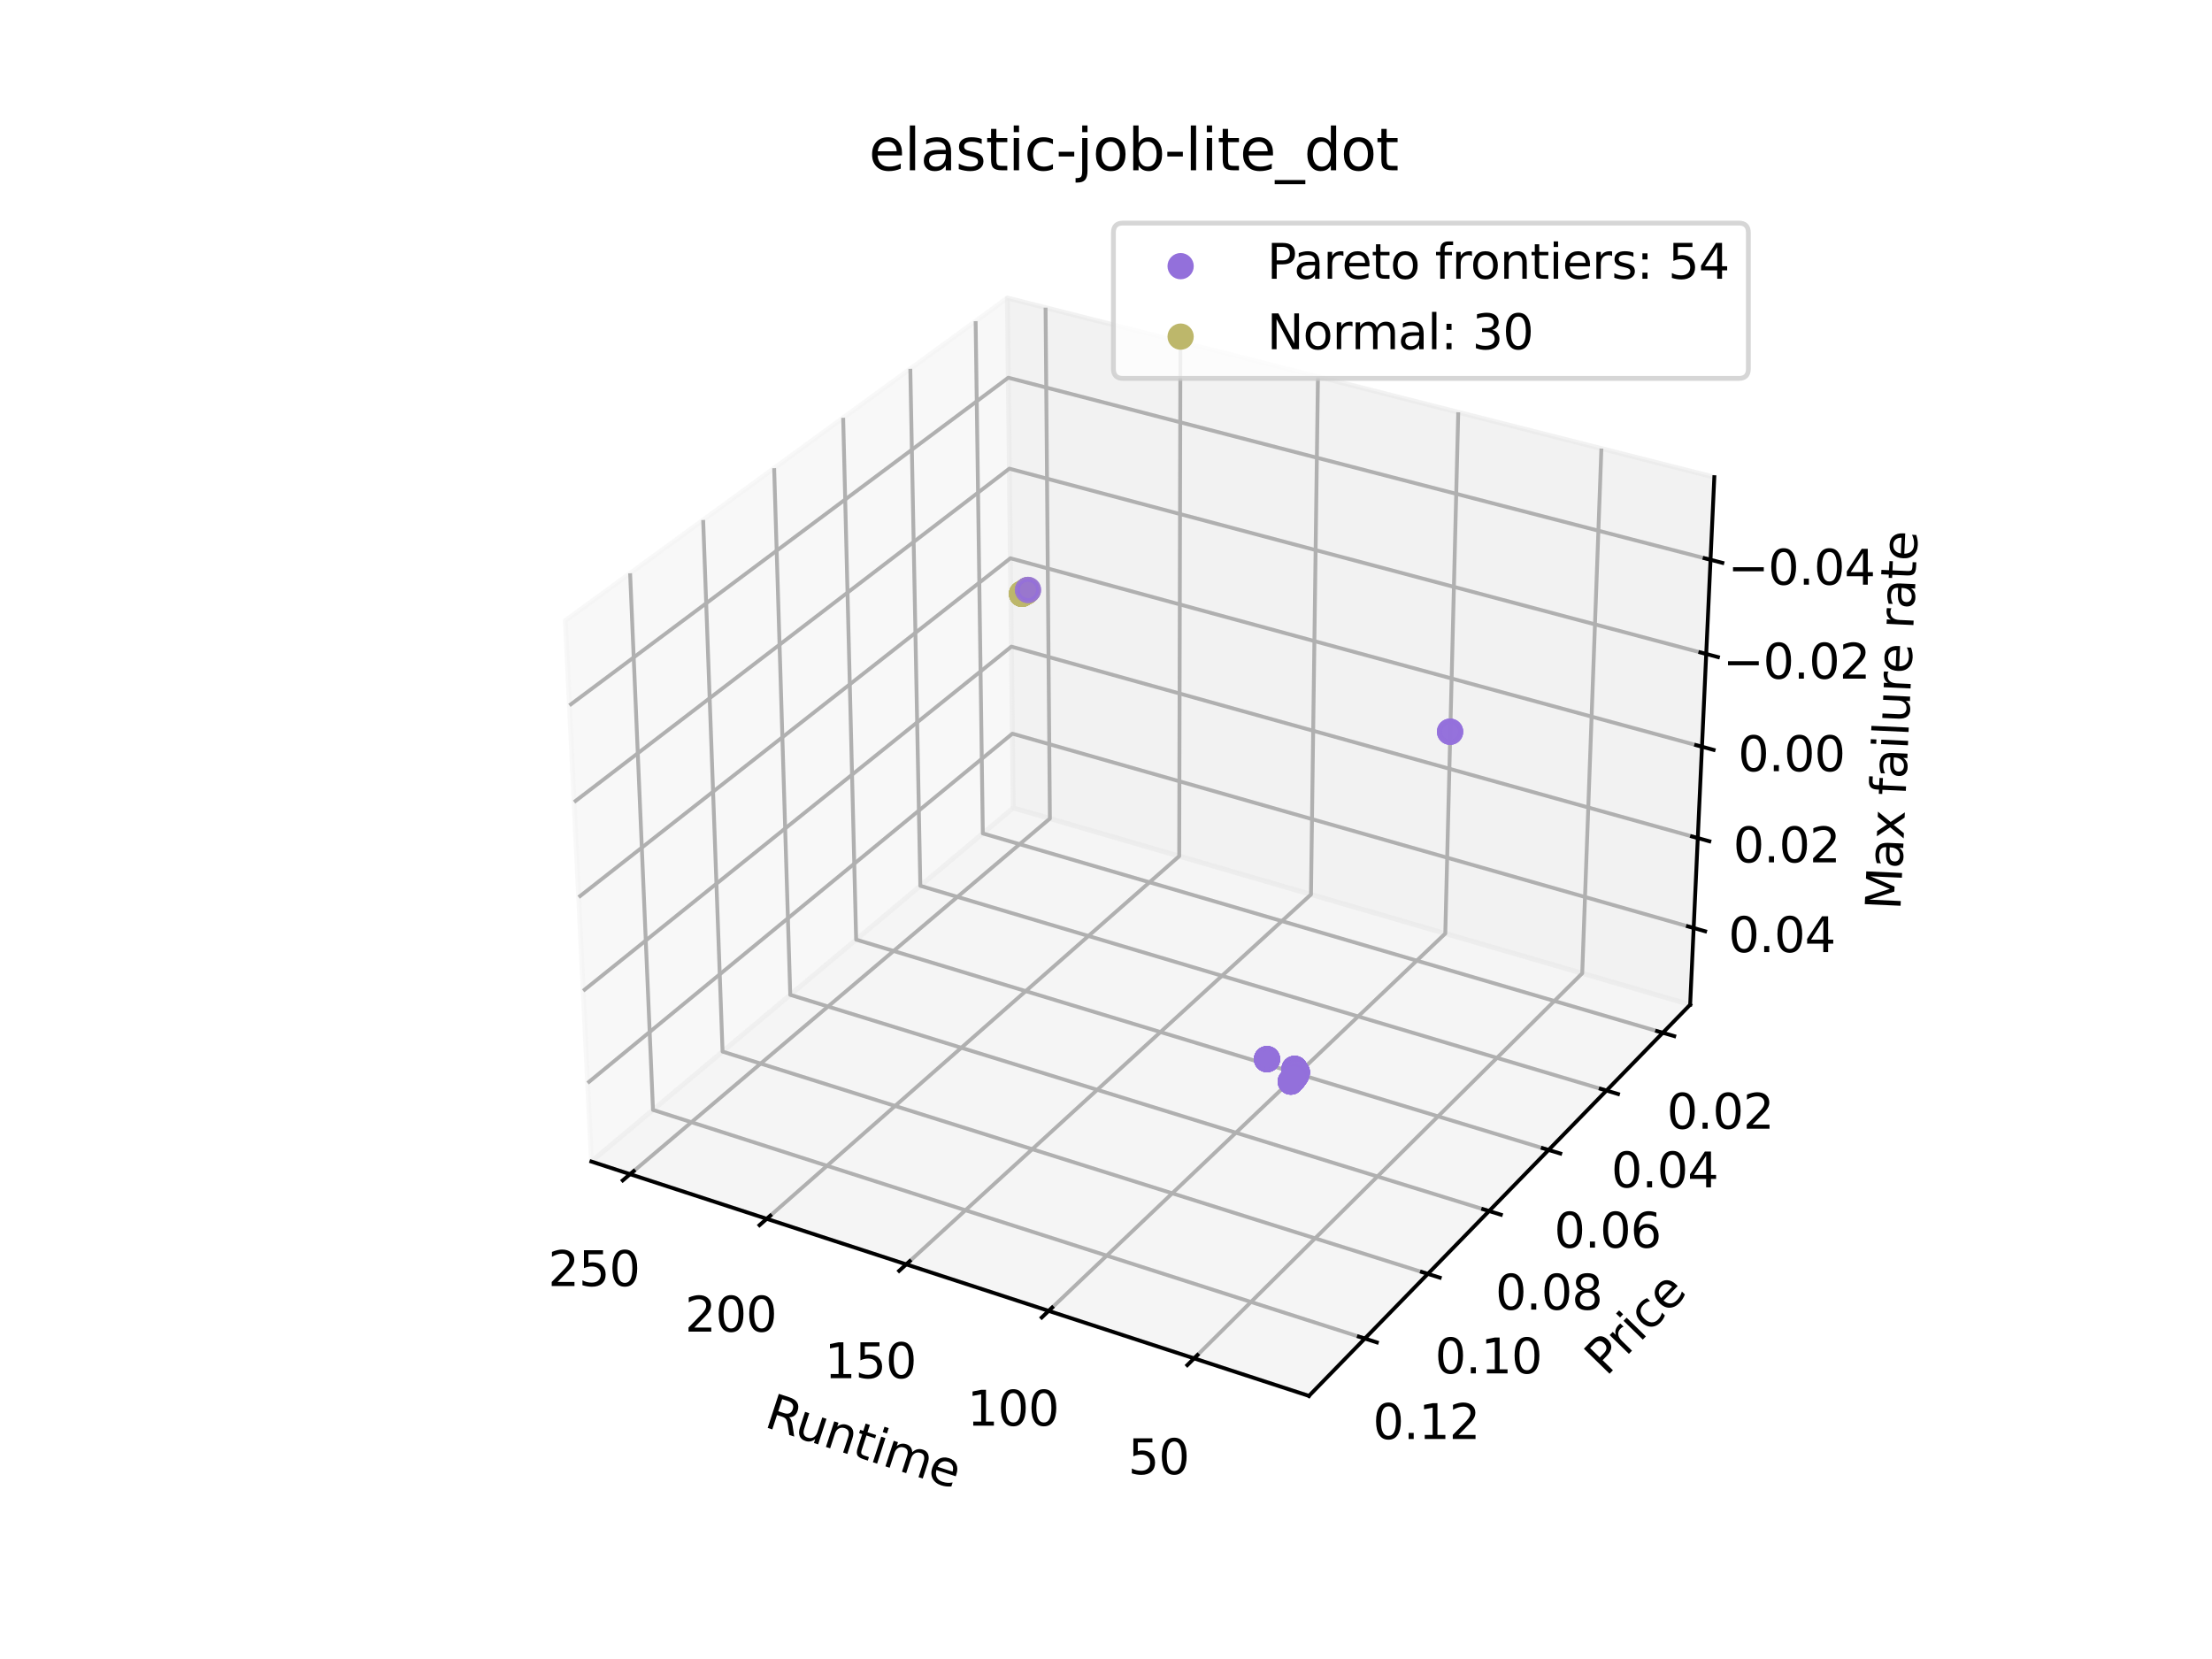 <?xml version="1.0" encoding="utf-8" standalone="no"?>
<!DOCTYPE svg PUBLIC "-//W3C//DTD SVG 1.1//EN"
  "http://www.w3.org/Graphics/SVG/1.1/DTD/svg11.dtd">
<svg xmlns:xlink="http://www.w3.org/1999/xlink" width="460.8pt" height="345.6pt" viewBox="0 0 460.8 345.6" xmlns="http://www.w3.org/2000/svg" version="1.1">
 <defs>
  <style type="text/css">*{stroke-linejoin: round; stroke-linecap: butt}</style>
 </defs>
 <g id="figure_1">
  <g id="patch_1">
   <path d="M 0 345.6 
L 460.8 345.6 
L 460.8 0 
L 0 0 
z
" style="fill: #ffffff"/>
  </g>
  <g id="patch_2">
   <path d="M 103.104 307.584 
L 369.216 307.584 
L 369.216 41.472 
L 103.104 41.472 
z
" style="fill: #ffffff"/>
  </g>
  <g id="pane3d_1">
   <g id="patch_3">
    <path d="M 209.855 62.074 
L 117.77 129.273 
L 123.197 241.969 
L 211.076 168.307 
" style="fill: #f2f2f2; opacity: 0.5; stroke: #f2f2f2; stroke-linejoin: miter"/>
   </g>
  </g>
  <g id="pane3d_2">
   <g id="patch_4">
    <path d="M 357.123 99.402 
L 209.855 62.074 
L 211.076 168.307 
L 352.09 209.295 
" style="fill: #e6e6e6; opacity: 0.5; stroke: #e6e6e6; stroke-linejoin: miter"/>
   </g>
  </g>
  <g id="pane3d_3">
   <g id="patch_5">
    <path d="M 352.09 209.295 
L 211.076 168.307 
L 123.197 241.969 
L 272.679 290.79 
" style="fill: #ececec; opacity: 0.5; stroke: #ececec; stroke-linejoin: miter"/>
   </g>
  </g>
  <g id="grid3d_1">
   <g id="Line3DCollection_1">
    <path d="M 248.755 282.976 
L 329.605 202.759 
L 333.598 93.439 
" style="fill: none; stroke: #b0b0b0; stroke-width: 0.8"/>
    <path d="M 218.455 273.08 
L 301.081 194.468 
L 303.78 85.881 
" style="fill: none; stroke: #b0b0b0; stroke-width: 0.8"/>
    <path d="M 188.785 263.39 
L 273.102 186.336 
L 274.554 78.473 
" style="fill: none; stroke: #b0b0b0; stroke-width: 0.8"/>
    <path d="M 159.725 253.899 
L 245.65 178.357 
L 245.904 71.211 
" style="fill: none; stroke: #b0b0b0; stroke-width: 0.8"/>
    <path d="M 131.257 244.601 
L 218.711 170.527 
L 217.812 64.091 
" style="fill: none; stroke: #b0b0b0; stroke-width: 0.8"/>
   </g>
  </g>
  <g id="grid3d_2">
   <g id="Line3DCollection_2">
    <path d="M 203.24 66.901 
L 204.742 173.617 
L 346.39 215.145 
" style="fill: none; stroke: #b0b0b0; stroke-width: 0.8"/>
    <path d="M 189.632 76.832 
L 191.72 184.532 
L 334.659 227.183 
" style="fill: none; stroke: #b0b0b0; stroke-width: 0.8"/>
    <path d="M 175.646 87.038 
L 178.352 195.737 
L 322.602 239.557 
" style="fill: none; stroke: #b0b0b0; stroke-width: 0.8"/>
    <path d="M 161.268 97.53 
L 164.625 207.244 
L 310.203 252.282 
" style="fill: none; stroke: #b0b0b0; stroke-width: 0.8"/>
    <path d="M 146.479 108.322 
L 150.524 219.064 
L 297.448 265.371 
" style="fill: none; stroke: #b0b0b0; stroke-width: 0.8"/>
    <path d="M 131.263 119.426 
L 136.032 231.211 
L 284.321 278.842 
" style="fill: none; stroke: #b0b0b0; stroke-width: 0.8"/>
   </g>
  </g>
  <g id="grid3d_3">
   <g id="Line3DCollection_3">
    <path d="M 356.335 116.613 
L 210.046 78.682 
L 118.621 146.948 
" style="fill: none; stroke: #b0b0b0; stroke-width: 0.8"/>
    <path d="M 355.436 136.232 
L 210.263 97.628 
L 119.591 167.085 
" style="fill: none; stroke: #b0b0b0; stroke-width: 0.8"/>
    <path d="M 354.551 155.552 
L 210.478 116.298 
L 120.545 186.903 
" style="fill: none; stroke: #b0b0b0; stroke-width: 0.8"/>
    <path d="M 353.68 174.579 
L 210.69 134.699 
L 121.485 206.409 
" style="fill: none; stroke: #b0b0b0; stroke-width: 0.8"/>
    <path d="M 352.822 193.319 
L 210.898 152.835 
L 122.409 225.609 
" style="fill: none; stroke: #b0b0b0; stroke-width: 0.8"/>
   </g>
  </g>
  <g id="axis3d_1">
   <g id="line2d_1">
    <path d="M 123.197 241.969 
L 272.679 290.79 
" style="fill: none; stroke: #000000; stroke-width: 0.8; stroke-linecap: square"/>
   </g>
   <g id="xtick_1">
    <g id="line2d_2">
     <path d="M 249.461 282.275 
L 247.338 284.381 
" style="fill: none; stroke: #000000; stroke-width: 0.8; stroke-linecap: square"/>
    </g>
    <g id="text_1">
     <!-- 50 -->
     <g transform="translate(234.996 307.096) scale(0.1 -0.1)">
      <defs>
       <path id="DejaVuSans-35" d="M 691 4666 
L 3169 4666 
L 3169 4134 
L 1269 4134 
L 1269 2991 
Q 1406 3038 1543 3061 
Q 1681 3084 1819 3084 
Q 2600 3084 3056 2656 
Q 3513 2228 3513 1497 
Q 3513 744 3044 326 
Q 2575 -91 1722 -91 
Q 1428 -91 1123 -41 
Q 819 9 494 109 
L 494 744 
Q 775 591 1075 516 
Q 1375 441 1709 441 
Q 2250 441 2565 725 
Q 2881 1009 2881 1497 
Q 2881 1984 2565 2268 
Q 2250 2553 1709 2553 
Q 1456 2553 1204 2497 
Q 953 2441 691 2322 
L 691 4666 
z
" transform="scale(0.016)"/>
       <path id="DejaVuSans-30" d="M 2034 4250 
Q 1547 4250 1301 3770 
Q 1056 3291 1056 2328 
Q 1056 1369 1301 889 
Q 1547 409 2034 409 
Q 2525 409 2770 889 
Q 3016 1369 3016 2328 
Q 3016 3291 2770 3770 
Q 2525 4250 2034 4250 
z
M 2034 4750 
Q 2819 4750 3233 4129 
Q 3647 3509 3647 2328 
Q 3647 1150 3233 529 
Q 2819 -91 2034 -91 
Q 1250 -91 836 529 
Q 422 1150 422 2328 
Q 422 3509 836 4129 
Q 1250 4750 2034 4750 
z
" transform="scale(0.016)"/>
      </defs>
      <use xlink:href="#DejaVuSans-35"/>
      <use xlink:href="#DejaVuSans-30" x="63.623"/>
     </g>
    </g>
   </g>
   <g id="xtick_2">
    <g id="line2d_3">
     <path d="M 219.176 272.394 
L 217.009 274.456 
" style="fill: none; stroke: #000000; stroke-width: 0.8; stroke-linecap: square"/>
    </g>
    <g id="text_2">
     <!-- 100 -->
     <g transform="translate(201.477 296.988) scale(0.1 -0.1)">
      <defs>
       <path id="DejaVuSans-31" d="M 794 531 
L 1825 531 
L 1825 4091 
L 703 3866 
L 703 4441 
L 1819 4666 
L 2450 4666 
L 2450 531 
L 3481 531 
L 3481 0 
L 794 0 
L 794 531 
z
" transform="scale(0.016)"/>
      </defs>
      <use xlink:href="#DejaVuSans-31"/>
      <use xlink:href="#DejaVuSans-30" x="63.623"/>
      <use xlink:href="#DejaVuSans-30" x="127.246"/>
     </g>
    </g>
   </g>
   <g id="xtick_3">
    <g id="line2d_4">
     <path d="M 189.52 262.718 
L 187.311 264.737 
" style="fill: none; stroke: #000000; stroke-width: 0.8; stroke-linecap: square"/>
    </g>
    <g id="text_3">
     <!-- 150 -->
     <g transform="translate(171.772 287.091) scale(0.1 -0.1)">
      <use xlink:href="#DejaVuSans-31"/>
      <use xlink:href="#DejaVuSans-35" x="63.623"/>
      <use xlink:href="#DejaVuSans-30" x="127.246"/>
     </g>
    </g>
   </g>
   <g id="xtick_4">
    <g id="line2d_5">
     <path d="M 160.474 253.241 
L 158.224 255.219 
" style="fill: none; stroke: #000000; stroke-width: 0.8; stroke-linecap: square"/>
    </g>
    <g id="text_4">
     <!-- 200 -->
     <g transform="translate(142.68 277.399) scale(0.1 -0.1)">
      <defs>
       <path id="DejaVuSans-32" d="M 1228 531 
L 3431 531 
L 3431 0 
L 469 0 
L 469 531 
Q 828 903 1448 1529 
Q 2069 2156 2228 2338 
Q 2531 2678 2651 2914 
Q 2772 3150 2772 3378 
Q 2772 3750 2511 3984 
Q 2250 4219 1831 4219 
Q 1534 4219 1204 4116 
Q 875 4013 500 3803 
L 500 4441 
Q 881 4594 1212 4672 
Q 1544 4750 1819 4750 
Q 2544 4750 2975 4387 
Q 3406 4025 3406 3419 
Q 3406 3131 3298 2873 
Q 3191 2616 2906 2266 
Q 2828 2175 2409 1742 
Q 1991 1309 1228 531 
z
" transform="scale(0.016)"/>
      </defs>
      <use xlink:href="#DejaVuSans-32"/>
      <use xlink:href="#DejaVuSans-30" x="63.623"/>
      <use xlink:href="#DejaVuSans-30" x="127.246"/>
     </g>
    </g>
   </g>
   <g id="xtick_5">
    <g id="line2d_6">
     <path d="M 132.018 243.956 
L 129.73 245.894 
" style="fill: none; stroke: #000000; stroke-width: 0.8; stroke-linecap: square"/>
    </g>
    <g id="text_5">
     <!-- 250 -->
     <g transform="translate(114.183 267.904) scale(0.1 -0.1)">
      <use xlink:href="#DejaVuSans-32"/>
      <use xlink:href="#DejaVuSans-35" x="63.623"/>
      <use xlink:href="#DejaVuSans-30" x="127.246"/>
     </g>
    </g>
   </g>
   <g id="text_6">
    <!-- Runtime -->
    <g transform="translate(158.969 297.148) rotate(-341.913) scale(0.1 -0.1)">
     <defs>
      <path id="DejaVuSans-52" d="M 2841 2188 
Q 3044 2119 3236 1894 
Q 3428 1669 3622 1275 
L 4263 0 
L 3584 0 
L 2988 1197 
Q 2756 1666 2539 1819 
Q 2322 1972 1947 1972 
L 1259 1972 
L 1259 0 
L 628 0 
L 628 4666 
L 2053 4666 
Q 2853 4666 3247 4331 
Q 3641 3997 3641 3322 
Q 3641 2881 3436 2590 
Q 3231 2300 2841 2188 
z
M 1259 4147 
L 1259 2491 
L 2053 2491 
Q 2509 2491 2742 2702 
Q 2975 2913 2975 3322 
Q 2975 3731 2742 3939 
Q 2509 4147 2053 4147 
L 1259 4147 
z
" transform="scale(0.016)"/>
      <path id="DejaVuSans-75" d="M 544 1381 
L 544 3500 
L 1119 3500 
L 1119 1403 
Q 1119 906 1312 657 
Q 1506 409 1894 409 
Q 2359 409 2629 706 
Q 2900 1003 2900 1516 
L 2900 3500 
L 3475 3500 
L 3475 0 
L 2900 0 
L 2900 538 
Q 2691 219 2414 64 
Q 2138 -91 1772 -91 
Q 1169 -91 856 284 
Q 544 659 544 1381 
z
M 1991 3584 
L 1991 3584 
z
" transform="scale(0.016)"/>
      <path id="DejaVuSans-6e" d="M 3513 2113 
L 3513 0 
L 2938 0 
L 2938 2094 
Q 2938 2591 2744 2837 
Q 2550 3084 2163 3084 
Q 1697 3084 1428 2787 
Q 1159 2491 1159 1978 
L 1159 0 
L 581 0 
L 581 3500 
L 1159 3500 
L 1159 2956 
Q 1366 3272 1645 3428 
Q 1925 3584 2291 3584 
Q 2894 3584 3203 3211 
Q 3513 2838 3513 2113 
z
" transform="scale(0.016)"/>
      <path id="DejaVuSans-74" d="M 1172 4494 
L 1172 3500 
L 2356 3500 
L 2356 3053 
L 1172 3053 
L 1172 1153 
Q 1172 725 1289 603 
Q 1406 481 1766 481 
L 2356 481 
L 2356 0 
L 1766 0 
Q 1100 0 847 248 
Q 594 497 594 1153 
L 594 3053 
L 172 3053 
L 172 3500 
L 594 3500 
L 594 4494 
L 1172 4494 
z
" transform="scale(0.016)"/>
      <path id="DejaVuSans-69" d="M 603 3500 
L 1178 3500 
L 1178 0 
L 603 0 
L 603 3500 
z
M 603 4863 
L 1178 4863 
L 1178 4134 
L 603 4134 
L 603 4863 
z
" transform="scale(0.016)"/>
      <path id="DejaVuSans-6d" d="M 3328 2828 
Q 3544 3216 3844 3400 
Q 4144 3584 4550 3584 
Q 5097 3584 5394 3201 
Q 5691 2819 5691 2113 
L 5691 0 
L 5113 0 
L 5113 2094 
Q 5113 2597 4934 2840 
Q 4756 3084 4391 3084 
Q 3944 3084 3684 2787 
Q 3425 2491 3425 1978 
L 3425 0 
L 2847 0 
L 2847 2094 
Q 2847 2600 2669 2842 
Q 2491 3084 2119 3084 
Q 1678 3084 1418 2786 
Q 1159 2488 1159 1978 
L 1159 0 
L 581 0 
L 581 3500 
L 1159 3500 
L 1159 2956 
Q 1356 3278 1631 3431 
Q 1906 3584 2284 3584 
Q 2666 3584 2933 3390 
Q 3200 3197 3328 2828 
z
" transform="scale(0.016)"/>
      <path id="DejaVuSans-65" d="M 3597 1894 
L 3597 1613 
L 953 1613 
Q 991 1019 1311 708 
Q 1631 397 2203 397 
Q 2534 397 2845 478 
Q 3156 559 3463 722 
L 3463 178 
Q 3153 47 2828 -22 
Q 2503 -91 2169 -91 
Q 1331 -91 842 396 
Q 353 884 353 1716 
Q 353 2575 817 3079 
Q 1281 3584 2069 3584 
Q 2775 3584 3186 3129 
Q 3597 2675 3597 1894 
z
M 3022 2063 
Q 3016 2534 2758 2815 
Q 2500 3097 2075 3097 
Q 1594 3097 1305 2825 
Q 1016 2553 972 2059 
L 3022 2063 
z
" transform="scale(0.016)"/>
     </defs>
     <use xlink:href="#DejaVuSans-52"/>
     <use xlink:href="#DejaVuSans-75" x="64.982"/>
     <use xlink:href="#DejaVuSans-6e" x="128.361"/>
     <use xlink:href="#DejaVuSans-74" x="191.74"/>
     <use xlink:href="#DejaVuSans-69" x="230.949"/>
     <use xlink:href="#DejaVuSans-6d" x="258.732"/>
     <use xlink:href="#DejaVuSans-65" x="356.145"/>
    </g>
   </g>
  </g>
  <g id="axis3d_2">
   <g id="line2d_7">
    <path d="M 352.09 209.295 
L 272.679 290.79 
" style="fill: none; stroke: #000000; stroke-width: 0.8; stroke-linecap: square"/>
   </g>
   <g id="xtick_6">
    <g id="line2d_8">
     <path d="M 345.2 214.797 
L 348.771 215.843 
" style="fill: none; stroke: #000000; stroke-width: 0.8; stroke-linecap: square"/>
    </g>
    <g id="text_7">
     <!-- 0.02 -->
     <g transform="translate(347.22 235.133) scale(0.1 -0.1)">
      <defs>
       <path id="DejaVuSans-2e" d="M 684 794 
L 1344 794 
L 1344 0 
L 684 0 
L 684 794 
z
" transform="scale(0.016)"/>
      </defs>
      <use xlink:href="#DejaVuSans-30"/>
      <use xlink:href="#DejaVuSans-2e" x="63.623"/>
      <use xlink:href="#DejaVuSans-30" x="95.41"/>
      <use xlink:href="#DejaVuSans-32" x="159.033"/>
     </g>
    </g>
   </g>
   <g id="xtick_7">
    <g id="line2d_9">
     <path d="M 333.458 226.825 
L 337.064 227.901 
" style="fill: none; stroke: #000000; stroke-width: 0.8; stroke-linecap: square"/>
    </g>
    <g id="text_8">
     <!-- 0.04 -->
     <g transform="translate(335.648 247.348) scale(0.1 -0.1)">
      <defs>
       <path id="DejaVuSans-34" d="M 2419 4116 
L 825 1625 
L 2419 1625 
L 2419 4116 
z
M 2253 4666 
L 3047 4666 
L 3047 1625 
L 3713 1625 
L 3713 1100 
L 3047 1100 
L 3047 0 
L 2419 0 
L 2419 1100 
L 313 1100 
L 313 1709 
L 2253 4666 
z
" transform="scale(0.016)"/>
      </defs>
      <use xlink:href="#DejaVuSans-30"/>
      <use xlink:href="#DejaVuSans-2e" x="63.623"/>
      <use xlink:href="#DejaVuSans-30" x="95.41"/>
      <use xlink:href="#DejaVuSans-34" x="159.033"/>
     </g>
    </g>
   </g>
   <g id="xtick_8">
    <g id="line2d_10">
     <path d="M 321.389 239.189 
L 325.03 240.295 
" style="fill: none; stroke: #000000; stroke-width: 0.8; stroke-linecap: square"/>
    </g>
    <g id="text_9">
     <!-- 0.06 -->
     <g transform="translate(323.753 259.905) scale(0.1 -0.1)">
      <defs>
       <path id="DejaVuSans-36" d="M 2113 2584 
Q 1688 2584 1439 2293 
Q 1191 2003 1191 1497 
Q 1191 994 1439 701 
Q 1688 409 2113 409 
Q 2538 409 2786 701 
Q 3034 994 3034 1497 
Q 3034 2003 2786 2293 
Q 2538 2584 2113 2584 
z
M 3366 4563 
L 3366 3988 
Q 3128 4100 2886 4159 
Q 2644 4219 2406 4219 
Q 1781 4219 1451 3797 
Q 1122 3375 1075 2522 
Q 1259 2794 1537 2939 
Q 1816 3084 2150 3084 
Q 2853 3084 3261 2657 
Q 3669 2231 3669 1497 
Q 3669 778 3244 343 
Q 2819 -91 2113 -91 
Q 1303 -91 875 529 
Q 447 1150 447 2328 
Q 447 3434 972 4092 
Q 1497 4750 2381 4750 
Q 2619 4750 2861 4703 
Q 3103 4656 3366 4563 
z
" transform="scale(0.016)"/>
      </defs>
      <use xlink:href="#DejaVuSans-30"/>
      <use xlink:href="#DejaVuSans-2e" x="63.623"/>
      <use xlink:href="#DejaVuSans-30" x="95.41"/>
      <use xlink:href="#DejaVuSans-36" x="159.033"/>
     </g>
    </g>
   </g>
   <g id="xtick_9">
    <g id="line2d_11">
     <path d="M 308.978 251.903 
L 312.655 253.041 
" style="fill: none; stroke: #000000; stroke-width: 0.8; stroke-linecap: square"/>
    </g>
    <g id="text_10">
     <!-- 0.08 -->
     <g transform="translate(311.521 272.817) scale(0.1 -0.1)">
      <defs>
       <path id="DejaVuSans-38" d="M 2034 2216 
Q 1584 2216 1326 1975 
Q 1069 1734 1069 1313 
Q 1069 891 1326 650 
Q 1584 409 2034 409 
Q 2484 409 2743 651 
Q 3003 894 3003 1313 
Q 3003 1734 2745 1975 
Q 2488 2216 2034 2216 
z
M 1403 2484 
Q 997 2584 770 2862 
Q 544 3141 544 3541 
Q 544 4100 942 4425 
Q 1341 4750 2034 4750 
Q 2731 4750 3128 4425 
Q 3525 4100 3525 3541 
Q 3525 3141 3298 2862 
Q 3072 2584 2669 2484 
Q 3125 2378 3379 2068 
Q 3634 1759 3634 1313 
Q 3634 634 3220 271 
Q 2806 -91 2034 -91 
Q 1263 -91 848 271 
Q 434 634 434 1313 
Q 434 1759 690 2068 
Q 947 2378 1403 2484 
z
M 1172 3481 
Q 1172 3119 1398 2916 
Q 1625 2713 2034 2713 
Q 2441 2713 2670 2916 
Q 2900 3119 2900 3481 
Q 2900 3844 2670 4047 
Q 2441 4250 2034 4250 
Q 1625 4250 1398 4047 
Q 1172 3844 1172 3481 
z
" transform="scale(0.016)"/>
      </defs>
      <use xlink:href="#DejaVuSans-30"/>
      <use xlink:href="#DejaVuSans-2e" x="63.623"/>
      <use xlink:href="#DejaVuSans-30" x="95.41"/>
      <use xlink:href="#DejaVuSans-38" x="159.033"/>
     </g>
    </g>
   </g>
   <g id="xtick_10">
    <g id="line2d_12">
     <path d="M 296.211 264.982 
L 299.925 266.152 
" style="fill: none; stroke: #000000; stroke-width: 0.8; stroke-linecap: square"/>
    </g>
    <g id="text_11">
     <!-- 0.10 -->
     <g transform="translate(298.937 286.1) scale(0.1 -0.1)">
      <use xlink:href="#DejaVuSans-30"/>
      <use xlink:href="#DejaVuSans-2e" x="63.623"/>
      <use xlink:href="#DejaVuSans-31" x="95.41"/>
      <use xlink:href="#DejaVuSans-30" x="159.033"/>
     </g>
    </g>
   </g>
   <g id="xtick_11">
    <g id="line2d_13">
     <path d="M 283.072 278.441 
L 286.823 279.646 
" style="fill: none; stroke: #000000; stroke-width: 0.8; stroke-linecap: square"/>
    </g>
    <g id="text_12">
     <!-- 0.12 -->
     <g transform="translate(285.987 299.771) scale(0.1 -0.1)">
      <use xlink:href="#DejaVuSans-30"/>
      <use xlink:href="#DejaVuSans-2e" x="63.623"/>
      <use xlink:href="#DejaVuSans-31" x="95.41"/>
      <use xlink:href="#DejaVuSans-32" x="159.033"/>
     </g>
    </g>
   </g>
   <g id="text_13">
    <!-- Price -->
    <g transform="translate(334.596 286.891) rotate(-45.742) scale(0.1 -0.1)">
     <defs>
      <path id="DejaVuSans-50" d="M 1259 4147 
L 1259 2394 
L 2053 2394 
Q 2494 2394 2734 2622 
Q 2975 2850 2975 3272 
Q 2975 3691 2734 3919 
Q 2494 4147 2053 4147 
L 1259 4147 
z
M 628 4666 
L 2053 4666 
Q 2838 4666 3239 4311 
Q 3641 3956 3641 3272 
Q 3641 2581 3239 2228 
Q 2838 1875 2053 1875 
L 1259 1875 
L 1259 0 
L 628 0 
L 628 4666 
z
" transform="scale(0.016)"/>
      <path id="DejaVuSans-72" d="M 2631 2963 
Q 2534 3019 2420 3045 
Q 2306 3072 2169 3072 
Q 1681 3072 1420 2755 
Q 1159 2438 1159 1844 
L 1159 0 
L 581 0 
L 581 3500 
L 1159 3500 
L 1159 2956 
Q 1341 3275 1631 3429 
Q 1922 3584 2338 3584 
Q 2397 3584 2469 3576 
Q 2541 3569 2628 3553 
L 2631 2963 
z
" transform="scale(0.016)"/>
      <path id="DejaVuSans-63" d="M 3122 3366 
L 3122 2828 
Q 2878 2963 2633 3030 
Q 2388 3097 2138 3097 
Q 1578 3097 1268 2742 
Q 959 2388 959 1747 
Q 959 1106 1268 751 
Q 1578 397 2138 397 
Q 2388 397 2633 464 
Q 2878 531 3122 666 
L 3122 134 
Q 2881 22 2623 -34 
Q 2366 -91 2075 -91 
Q 1284 -91 818 406 
Q 353 903 353 1747 
Q 353 2603 823 3093 
Q 1294 3584 2113 3584 
Q 2378 3584 2631 3529 
Q 2884 3475 3122 3366 
z
" transform="scale(0.016)"/>
     </defs>
     <use xlink:href="#DejaVuSans-50"/>
     <use xlink:href="#DejaVuSans-72" x="58.553"/>
     <use xlink:href="#DejaVuSans-69" x="99.666"/>
     <use xlink:href="#DejaVuSans-63" x="127.449"/>
     <use xlink:href="#DejaVuSans-65" x="182.43"/>
    </g>
   </g>
  </g>
  <g id="axis3d_3">
   <g id="line2d_14">
    <path d="M 352.09 209.295 
L 357.123 99.402 
" style="fill: none; stroke: #000000; stroke-width: 0.8; stroke-linecap: square"/>
   </g>
   <g id="xtick_12">
    <g id="line2d_15">
     <path d="M 355.105 116.294 
L 358.798 117.251 
" style="fill: none; stroke: #000000; stroke-width: 0.8; stroke-linecap: square"/>
    </g>
    <g id="text_14">
     <!-- −0.04 -->
     <g transform="translate(359.935 121.796) scale(0.1 -0.1)">
      <defs>
       <path id="DejaVuSans-2212" d="M 678 2272 
L 4684 2272 
L 4684 1741 
L 678 1741 
L 678 2272 
z
" transform="scale(0.016)"/>
      </defs>
      <use xlink:href="#DejaVuSans-2212"/>
      <use xlink:href="#DejaVuSans-30" x="83.789"/>
      <use xlink:href="#DejaVuSans-2e" x="147.412"/>
      <use xlink:href="#DejaVuSans-30" x="179.199"/>
      <use xlink:href="#DejaVuSans-34" x="242.822"/>
     </g>
    </g>
   </g>
   <g id="xtick_13">
    <g id="line2d_16">
     <path d="M 354.216 135.908 
L 357.879 136.882 
" style="fill: none; stroke: #000000; stroke-width: 0.8; stroke-linecap: square"/>
    </g>
    <g id="text_15">
     <!-- −0.02 -->
     <g transform="translate(358.894 141.374) scale(0.1 -0.1)">
      <use xlink:href="#DejaVuSans-2212"/>
      <use xlink:href="#DejaVuSans-30" x="83.789"/>
      <use xlink:href="#DejaVuSans-2e" x="147.412"/>
      <use xlink:href="#DejaVuSans-30" x="179.199"/>
      <use xlink:href="#DejaVuSans-32" x="242.822"/>
     </g>
    </g>
   </g>
   <g id="xtick_14">
    <g id="line2d_17">
     <path d="M 353.341 155.222 
L 356.975 156.213 
" style="fill: none; stroke: #000000; stroke-width: 0.8; stroke-linecap: square"/>
    </g>
    <g id="text_16">
     <!-- 0.00 -->
     <g transform="translate(362.058 160.653) scale(0.1 -0.1)">
      <use xlink:href="#DejaVuSans-30"/>
      <use xlink:href="#DejaVuSans-2e" x="63.623"/>
      <use xlink:href="#DejaVuSans-30" x="95.41"/>
      <use xlink:href="#DejaVuSans-30" x="159.033"/>
     </g>
    </g>
   </g>
   <g id="xtick_15">
    <g id="line2d_18">
     <path d="M 352.479 174.244 
L 356.085 175.249 
" style="fill: none; stroke: #000000; stroke-width: 0.8; stroke-linecap: square"/>
    </g>
    <g id="text_17">
     <!-- 0.02 -->
     <g transform="translate(361.049 179.641) scale(0.1 -0.1)">
      <use xlink:href="#DejaVuSans-30"/>
      <use xlink:href="#DejaVuSans-2e" x="63.623"/>
      <use xlink:href="#DejaVuSans-30" x="95.41"/>
      <use xlink:href="#DejaVuSans-32" x="159.033"/>
     </g>
    </g>
   </g>
   <g id="xtick_16">
    <g id="line2d_19">
     <path d="M 351.63 192.979 
L 355.208 193.999 
" style="fill: none; stroke: #000000; stroke-width: 0.8; stroke-linecap: square"/>
    </g>
    <g id="text_18">
     <!-- 0.04 -->
     <g transform="translate(360.054 198.343) scale(0.1 -0.1)">
      <use xlink:href="#DejaVuSans-30"/>
      <use xlink:href="#DejaVuSans-2e" x="63.623"/>
      <use xlink:href="#DejaVuSans-30" x="95.41"/>
      <use xlink:href="#DejaVuSans-34" x="159.033"/>
     </g>
    </g>
   </g>
   <g id="text_19">
    <!-- Max failure rate -->
    <g transform="translate(395.879 189.69) rotate(-87.378) scale(0.1 -0.1)">
     <defs>
      <path id="DejaVuSans-4d" d="M 628 4666 
L 1569 4666 
L 2759 1491 
L 3956 4666 
L 4897 4666 
L 4897 0 
L 4281 0 
L 4281 4097 
L 3078 897 
L 2444 897 
L 1241 4097 
L 1241 0 
L 628 0 
L 628 4666 
z
" transform="scale(0.016)"/>
      <path id="DejaVuSans-61" d="M 2194 1759 
Q 1497 1759 1228 1600 
Q 959 1441 959 1056 
Q 959 750 1161 570 
Q 1363 391 1709 391 
Q 2188 391 2477 730 
Q 2766 1069 2766 1631 
L 2766 1759 
L 2194 1759 
z
M 3341 1997 
L 3341 0 
L 2766 0 
L 2766 531 
Q 2569 213 2275 61 
Q 1981 -91 1556 -91 
Q 1019 -91 701 211 
Q 384 513 384 1019 
Q 384 1609 779 1909 
Q 1175 2209 1959 2209 
L 2766 2209 
L 2766 2266 
Q 2766 2663 2505 2880 
Q 2244 3097 1772 3097 
Q 1472 3097 1187 3025 
Q 903 2953 641 2809 
L 641 3341 
Q 956 3463 1253 3523 
Q 1550 3584 1831 3584 
Q 2591 3584 2966 3190 
Q 3341 2797 3341 1997 
z
" transform="scale(0.016)"/>
      <path id="DejaVuSans-78" d="M 3513 3500 
L 2247 1797 
L 3578 0 
L 2900 0 
L 1881 1375 
L 863 0 
L 184 0 
L 1544 1831 
L 300 3500 
L 978 3500 
L 1906 2253 
L 2834 3500 
L 3513 3500 
z
" transform="scale(0.016)"/>
      <path id="DejaVuSans-20" transform="scale(0.016)"/>
      <path id="DejaVuSans-66" d="M 2375 4863 
L 2375 4384 
L 1825 4384 
Q 1516 4384 1395 4259 
Q 1275 4134 1275 3809 
L 1275 3500 
L 2222 3500 
L 2222 3053 
L 1275 3053 
L 1275 0 
L 697 0 
L 697 3053 
L 147 3053 
L 147 3500 
L 697 3500 
L 697 3744 
Q 697 4328 969 4595 
Q 1241 4863 1831 4863 
L 2375 4863 
z
" transform="scale(0.016)"/>
      <path id="DejaVuSans-6c" d="M 603 4863 
L 1178 4863 
L 1178 0 
L 603 0 
L 603 4863 
z
" transform="scale(0.016)"/>
     </defs>
     <use xlink:href="#DejaVuSans-4d"/>
     <use xlink:href="#DejaVuSans-61" x="86.279"/>
     <use xlink:href="#DejaVuSans-78" x="147.559"/>
     <use xlink:href="#DejaVuSans-20" x="206.738"/>
     <use xlink:href="#DejaVuSans-66" x="238.525"/>
     <use xlink:href="#DejaVuSans-61" x="273.73"/>
     <use xlink:href="#DejaVuSans-69" x="335.01"/>
     <use xlink:href="#DejaVuSans-6c" x="362.793"/>
     <use xlink:href="#DejaVuSans-75" x="390.576"/>
     <use xlink:href="#DejaVuSans-72" x="453.955"/>
     <use xlink:href="#DejaVuSans-65" x="492.818"/>
     <use xlink:href="#DejaVuSans-20" x="554.342"/>
     <use xlink:href="#DejaVuSans-72" x="586.129"/>
     <use xlink:href="#DejaVuSans-61" x="627.242"/>
     <use xlink:href="#DejaVuSans-74" x="688.521"/>
     <use xlink:href="#DejaVuSans-65" x="727.73"/>
    </g>
   </g>
  </g>
  <g id="axes_1">
   <g id="Path3DCollection_1">
    <defs>
     <path id="C0_0_e58058d714" d="M 0 2.236 
C 0.593 2.236 1.162 2 1.581 1.581 
C 2 1.162 2.236 0.593 2.236 -0 
C 2.236 -0.593 2 -1.162 1.581 -1.581 
C 1.162 -2 0.593 -2.236 0 -2.236 
C -0.593 -2.236 -1.162 -2 -1.581 -1.581 
C -2 -1.162 -2.236 -0.593 -2.236 0 
C -2.236 0.593 -2 1.162 -1.581 1.581 
C -1.162 2 -0.593 2.236 0 2.236 
z
"/>
    </defs>
    <g clip-path="url(#pc1755c62cc)">
     <use xlink:href="#C0_0_e58058d714" x="214.067" y="122.954" style="fill: #bdb76b; fill-opacity: 0.3; stroke: #bdb76b; stroke-opacity: 0.3"/>
    </g>
    <g clip-path="url(#pc1755c62cc)">
     <use xlink:href="#C0_0_e58058d714" x="214.067" y="122.954" style="fill: #bdb76b; fill-opacity: 0.3; stroke: #bdb76b; stroke-opacity: 0.3"/>
    </g>
    <g clip-path="url(#pc1755c62cc)">
     <use xlink:href="#C0_0_e58058d714" x="214.067" y="122.954" style="fill: #bdb76b; fill-opacity: 0.3; stroke: #bdb76b; stroke-opacity: 0.3"/>
    </g>
    <g clip-path="url(#pc1755c62cc)">
     <use xlink:href="#C0_0_e58058d714" x="214.067" y="122.954" style="fill: #bdb76b; fill-opacity: 0.3; stroke: #bdb76b; stroke-opacity: 0.3"/>
    </g>
    <g clip-path="url(#pc1755c62cc)">
     <use xlink:href="#C0_0_e58058d714" x="214.067" y="122.954" style="fill: #bdb76b; fill-opacity: 0.3; stroke: #bdb76b; stroke-opacity: 0.3"/>
    </g>
    <g clip-path="url(#pc1755c62cc)">
     <use xlink:href="#C0_0_e58058d714" x="214.067" y="122.954" style="fill: #bdb76b; fill-opacity: 0.3; stroke: #bdb76b; stroke-opacity: 0.3"/>
    </g>
    <g clip-path="url(#pc1755c62cc)">
     <use xlink:href="#C0_0_e58058d714" x="213.916" y="123.075" style="fill: #bdb76b; fill-opacity: 0.411; stroke: #bdb76b; stroke-opacity: 0.411"/>
    </g>
    <g clip-path="url(#pc1755c62cc)">
     <use xlink:href="#C0_0_e58058d714" x="213.916" y="123.075" style="fill: #bdb76b; fill-opacity: 0.411; stroke: #bdb76b; stroke-opacity: 0.411"/>
    </g>
    <g clip-path="url(#pc1755c62cc)">
     <use xlink:href="#C0_0_e58058d714" x="213.916" y="123.075" style="fill: #bdb76b; fill-opacity: 0.411; stroke: #bdb76b; stroke-opacity: 0.411"/>
    </g>
    <g clip-path="url(#pc1755c62cc)">
     <use xlink:href="#C0_0_e58058d714" x="213.916" y="123.075" style="fill: #bdb76b; fill-opacity: 0.411; stroke: #bdb76b; stroke-opacity: 0.411"/>
    </g>
    <g clip-path="url(#pc1755c62cc)">
     <use xlink:href="#C0_0_e58058d714" x="213.916" y="123.075" style="fill: #bdb76b; fill-opacity: 0.411; stroke: #bdb76b; stroke-opacity: 0.411"/>
    </g>
    <g clip-path="url(#pc1755c62cc)">
     <use xlink:href="#C0_0_e58058d714" x="213.916" y="123.075" style="fill: #bdb76b; fill-opacity: 0.411; stroke: #bdb76b; stroke-opacity: 0.411"/>
    </g>
    <g clip-path="url(#pc1755c62cc)">
     <use xlink:href="#C0_0_e58058d714" x="213.764" y="123.195" style="fill: #bdb76b; fill-opacity: 0.523; stroke: #bdb76b; stroke-opacity: 0.523"/>
    </g>
    <g clip-path="url(#pc1755c62cc)">
     <use xlink:href="#C0_0_e58058d714" x="213.764" y="123.195" style="fill: #bdb76b; fill-opacity: 0.523; stroke: #bdb76b; stroke-opacity: 0.523"/>
    </g>
    <g clip-path="url(#pc1755c62cc)">
     <use xlink:href="#C0_0_e58058d714" x="213.764" y="123.195" style="fill: #bdb76b; fill-opacity: 0.523; stroke: #bdb76b; stroke-opacity: 0.523"/>
    </g>
    <g clip-path="url(#pc1755c62cc)">
     <use xlink:href="#C0_0_e58058d714" x="213.764" y="123.195" style="fill: #bdb76b; fill-opacity: 0.523; stroke: #bdb76b; stroke-opacity: 0.523"/>
    </g>
    <g clip-path="url(#pc1755c62cc)">
     <use xlink:href="#C0_0_e58058d714" x="213.764" y="123.195" style="fill: #bdb76b; fill-opacity: 0.523; stroke: #bdb76b; stroke-opacity: 0.523"/>
    </g>
    <g clip-path="url(#pc1755c62cc)">
     <use xlink:href="#C0_0_e58058d714" x="213.764" y="123.195" style="fill: #bdb76b; fill-opacity: 0.523; stroke: #bdb76b; stroke-opacity: 0.523"/>
    </g>
    <g clip-path="url(#pc1755c62cc)">
     <use xlink:href="#C0_0_e58058d714" x="213.613" y="123.316" style="fill: #bdb76b; fill-opacity: 0.634; stroke: #bdb76b; stroke-opacity: 0.634"/>
    </g>
    <g clip-path="url(#pc1755c62cc)">
     <use xlink:href="#C0_0_e58058d714" x="213.613" y="123.316" style="fill: #bdb76b; fill-opacity: 0.634; stroke: #bdb76b; stroke-opacity: 0.634"/>
    </g>
    <g clip-path="url(#pc1755c62cc)">
     <use xlink:href="#C0_0_e58058d714" x="213.613" y="123.316" style="fill: #bdb76b; fill-opacity: 0.634; stroke: #bdb76b; stroke-opacity: 0.634"/>
    </g>
    <g clip-path="url(#pc1755c62cc)">
     <use xlink:href="#C0_0_e58058d714" x="213.613" y="123.316" style="fill: #bdb76b; fill-opacity: 0.634; stroke: #bdb76b; stroke-opacity: 0.634"/>
    </g>
    <g clip-path="url(#pc1755c62cc)">
     <use xlink:href="#C0_0_e58058d714" x="213.613" y="123.316" style="fill: #bdb76b; fill-opacity: 0.634; stroke: #bdb76b; stroke-opacity: 0.634"/>
    </g>
    <g clip-path="url(#pc1755c62cc)">
     <use xlink:href="#C0_0_e58058d714" x="213.613" y="123.316" style="fill: #bdb76b; fill-opacity: 0.634; stroke: #bdb76b; stroke-opacity: 0.634"/>
    </g>
    <g clip-path="url(#pc1755c62cc)">
     <use xlink:href="#C0_0_e58058d714" x="212.904" y="123.711" style="fill: #bdb76b; stroke: #bdb76b"/>
    </g>
    <g clip-path="url(#pc1755c62cc)">
     <use xlink:href="#C0_0_e58058d714" x="212.904" y="123.711" style="fill: #bdb76b; stroke: #bdb76b"/>
    </g>
    <g clip-path="url(#pc1755c62cc)">
     <use xlink:href="#C0_0_e58058d714" x="212.904" y="123.711" style="fill: #bdb76b; stroke: #bdb76b"/>
    </g>
    <g clip-path="url(#pc1755c62cc)">
     <use xlink:href="#C0_0_e58058d714" x="212.904" y="123.711" style="fill: #bdb76b; stroke: #bdb76b"/>
    </g>
    <g clip-path="url(#pc1755c62cc)">
     <use xlink:href="#C0_0_e58058d714" x="212.904" y="123.711" style="fill: #bdb76b; stroke: #bdb76b"/>
    </g>
    <g clip-path="url(#pc1755c62cc)">
     <use xlink:href="#C0_0_e58058d714" x="212.904" y="123.711" style="fill: #bdb76b; stroke: #bdb76b"/>
    </g>
   </g>
   <g id="text_20">
    <!-- elastic-job-lite_dot -->
    <g transform="translate(180.994 35.472) scale(0.12 -0.12)">
     <defs>
      <path id="DejaVuSans-73" d="M 2834 3397 
L 2834 2853 
Q 2591 2978 2328 3040 
Q 2066 3103 1784 3103 
Q 1356 3103 1142 2972 
Q 928 2841 928 2578 
Q 928 2378 1081 2264 
Q 1234 2150 1697 2047 
L 1894 2003 
Q 2506 1872 2764 1633 
Q 3022 1394 3022 966 
Q 3022 478 2636 193 
Q 2250 -91 1575 -91 
Q 1294 -91 989 -36 
Q 684 19 347 128 
L 347 722 
Q 666 556 975 473 
Q 1284 391 1588 391 
Q 1994 391 2212 530 
Q 2431 669 2431 922 
Q 2431 1156 2273 1281 
Q 2116 1406 1581 1522 
L 1381 1569 
Q 847 1681 609 1914 
Q 372 2147 372 2553 
Q 372 3047 722 3315 
Q 1072 3584 1716 3584 
Q 2034 3584 2315 3537 
Q 2597 3491 2834 3397 
z
" transform="scale(0.016)"/>
      <path id="DejaVuSans-2d" d="M 313 2009 
L 1997 2009 
L 1997 1497 
L 313 1497 
L 313 2009 
z
" transform="scale(0.016)"/>
      <path id="DejaVuSans-6a" d="M 603 3500 
L 1178 3500 
L 1178 -63 
Q 1178 -731 923 -1031 
Q 669 -1331 103 -1331 
L -116 -1331 
L -116 -844 
L 38 -844 
Q 366 -844 484 -692 
Q 603 -541 603 -63 
L 603 3500 
z
M 603 4863 
L 1178 4863 
L 1178 4134 
L 603 4134 
L 603 4863 
z
" transform="scale(0.016)"/>
      <path id="DejaVuSans-6f" d="M 1959 3097 
Q 1497 3097 1228 2736 
Q 959 2375 959 1747 
Q 959 1119 1226 758 
Q 1494 397 1959 397 
Q 2419 397 2687 759 
Q 2956 1122 2956 1747 
Q 2956 2369 2687 2733 
Q 2419 3097 1959 3097 
z
M 1959 3584 
Q 2709 3584 3137 3096 
Q 3566 2609 3566 1747 
Q 3566 888 3137 398 
Q 2709 -91 1959 -91 
Q 1206 -91 779 398 
Q 353 888 353 1747 
Q 353 2609 779 3096 
Q 1206 3584 1959 3584 
z
" transform="scale(0.016)"/>
      <path id="DejaVuSans-62" d="M 3116 1747 
Q 3116 2381 2855 2742 
Q 2594 3103 2138 3103 
Q 1681 3103 1420 2742 
Q 1159 2381 1159 1747 
Q 1159 1113 1420 752 
Q 1681 391 2138 391 
Q 2594 391 2855 752 
Q 3116 1113 3116 1747 
z
M 1159 2969 
Q 1341 3281 1617 3432 
Q 1894 3584 2278 3584 
Q 2916 3584 3314 3078 
Q 3713 2572 3713 1747 
Q 3713 922 3314 415 
Q 2916 -91 2278 -91 
Q 1894 -91 1617 61 
Q 1341 213 1159 525 
L 1159 0 
L 581 0 
L 581 4863 
L 1159 4863 
L 1159 2969 
z
" transform="scale(0.016)"/>
      <path id="DejaVuSans-5f" d="M 3263 -1063 
L 3263 -1509 
L -63 -1509 
L -63 -1063 
L 3263 -1063 
z
" transform="scale(0.016)"/>
      <path id="DejaVuSans-64" d="M 2906 2969 
L 2906 4863 
L 3481 4863 
L 3481 0 
L 2906 0 
L 2906 525 
Q 2725 213 2448 61 
Q 2172 -91 1784 -91 
Q 1150 -91 751 415 
Q 353 922 353 1747 
Q 353 2572 751 3078 
Q 1150 3584 1784 3584 
Q 2172 3584 2448 3432 
Q 2725 3281 2906 2969 
z
M 947 1747 
Q 947 1113 1208 752 
Q 1469 391 1925 391 
Q 2381 391 2643 752 
Q 2906 1113 2906 1747 
Q 2906 2381 2643 2742 
Q 2381 3103 1925 3103 
Q 1469 3103 1208 2742 
Q 947 2381 947 1747 
z
" transform="scale(0.016)"/>
     </defs>
     <use xlink:href="#DejaVuSans-65"/>
     <use xlink:href="#DejaVuSans-6c" x="61.523"/>
     <use xlink:href="#DejaVuSans-61" x="89.307"/>
     <use xlink:href="#DejaVuSans-73" x="150.586"/>
     <use xlink:href="#DejaVuSans-74" x="202.686"/>
     <use xlink:href="#DejaVuSans-69" x="241.895"/>
     <use xlink:href="#DejaVuSans-63" x="269.678"/>
     <use xlink:href="#DejaVuSans-2d" x="324.658"/>
     <use xlink:href="#DejaVuSans-6a" x="360.742"/>
     <use xlink:href="#DejaVuSans-6f" x="388.525"/>
     <use xlink:href="#DejaVuSans-62" x="449.707"/>
     <use xlink:href="#DejaVuSans-2d" x="513.184"/>
     <use xlink:href="#DejaVuSans-6c" x="549.268"/>
     <use xlink:href="#DejaVuSans-69" x="577.051"/>
     <use xlink:href="#DejaVuSans-74" x="604.834"/>
     <use xlink:href="#DejaVuSans-65" x="644.043"/>
     <use xlink:href="#DejaVuSans-5f" x="705.566"/>
     <use xlink:href="#DejaVuSans-64" x="755.566"/>
     <use xlink:href="#DejaVuSans-6f" x="819.043"/>
     <use xlink:href="#DejaVuSans-74" x="880.225"/>
    </g>
   </g>
   <g id="Path3DCollection_2">
    <defs>
     <path id="C1_0_8c89c57350" d="M 0 2.236 
C 0.593 2.236 1.162 2 1.581 1.581 
C 2 1.162 2.236 0.593 2.236 -0 
C 2.236 -0.593 2 -1.162 1.581 -1.581 
C 1.162 -2 0.593 -2.236 0 -2.236 
C -0.593 -2.236 -1.162 -2 -1.581 -1.581 
C -2 -1.162 -2.236 -0.593 -2.236 0 
C -2.236 0.593 -2 1.162 -1.581 1.581 
C -1.162 2 -0.593 2.236 0 2.236 
z
"/>
    </defs>
    <g clip-path="url(#pc1755c62cc)">
     <use xlink:href="#C1_0_8c89c57350" x="214.146" y="122.892" style="fill: #9370db; fill-opacity: 0.3; stroke: #9370db; stroke-opacity: 0.3"/>
    </g>
    <g clip-path="url(#pc1755c62cc)">
     <use xlink:href="#C1_0_8c89c57350" x="214.146" y="122.892" style="fill: #9370db; fill-opacity: 0.3; stroke: #9370db; stroke-opacity: 0.3"/>
    </g>
    <g clip-path="url(#pc1755c62cc)">
     <use xlink:href="#C1_0_8c89c57350" x="214.146" y="122.892" style="fill: #9370db; fill-opacity: 0.3; stroke: #9370db; stroke-opacity: 0.3"/>
    </g>
    <g clip-path="url(#pc1755c62cc)">
     <use xlink:href="#C1_0_8c89c57350" x="214.146" y="122.892" style="fill: #9370db; fill-opacity: 0.3; stroke: #9370db; stroke-opacity: 0.3"/>
    </g>
    <g clip-path="url(#pc1755c62cc)">
     <use xlink:href="#C1_0_8c89c57350" x="214.146" y="122.892" style="fill: #9370db; fill-opacity: 0.3; stroke: #9370db; stroke-opacity: 0.3"/>
    </g>
    <g clip-path="url(#pc1755c62cc)">
     <use xlink:href="#C1_0_8c89c57350" x="214.146" y="122.892" style="fill: #9370db; fill-opacity: 0.3; stroke: #9370db; stroke-opacity: 0.3"/>
    </g>
    <g clip-path="url(#pc1755c62cc)">
     <use xlink:href="#C1_0_8c89c57350" x="302.076" y="152.433" style="fill: #9370db; fill-opacity: 0.502; stroke: #9370db; stroke-opacity: 0.502"/>
    </g>
    <g clip-path="url(#pc1755c62cc)">
     <use xlink:href="#C1_0_8c89c57350" x="302.076" y="152.433" style="fill: #9370db; fill-opacity: 0.502; stroke: #9370db; stroke-opacity: 0.502"/>
    </g>
    <g clip-path="url(#pc1755c62cc)">
     <use xlink:href="#C1_0_8c89c57350" x="302.076" y="152.433" style="fill: #9370db; fill-opacity: 0.502; stroke: #9370db; stroke-opacity: 0.502"/>
    </g>
    <g clip-path="url(#pc1755c62cc)">
     <use xlink:href="#C1_0_8c89c57350" x="302.076" y="152.433" style="fill: #9370db; fill-opacity: 0.502; stroke: #9370db; stroke-opacity: 0.502"/>
    </g>
    <g clip-path="url(#pc1755c62cc)">
     <use xlink:href="#C1_0_8c89c57350" x="302.076" y="152.433" style="fill: #9370db; fill-opacity: 0.502; stroke: #9370db; stroke-opacity: 0.502"/>
    </g>
    <g clip-path="url(#pc1755c62cc)">
     <use xlink:href="#C1_0_8c89c57350" x="302.076" y="152.433" style="fill: #9370db; fill-opacity: 0.502; stroke: #9370db; stroke-opacity: 0.502"/>
    </g>
    <g clip-path="url(#pc1755c62cc)">
     <use xlink:href="#C1_0_8c89c57350" x="263.939" y="220.636" style="fill: #9370db; fill-opacity: 0.968; stroke: #9370db; stroke-opacity: 0.968"/>
    </g>
    <g clip-path="url(#pc1755c62cc)">
     <use xlink:href="#C1_0_8c89c57350" x="263.939" y="220.636" style="fill: #9370db; fill-opacity: 0.968; stroke: #9370db; stroke-opacity: 0.968"/>
    </g>
    <g clip-path="url(#pc1755c62cc)">
     <use xlink:href="#C1_0_8c89c57350" x="263.939" y="220.636" style="fill: #9370db; fill-opacity: 0.968; stroke: #9370db; stroke-opacity: 0.968"/>
    </g>
    <g clip-path="url(#pc1755c62cc)">
     <use xlink:href="#C1_0_8c89c57350" x="263.939" y="220.636" style="fill: #9370db; fill-opacity: 0.968; stroke: #9370db; stroke-opacity: 0.968"/>
    </g>
    <g clip-path="url(#pc1755c62cc)">
     <use xlink:href="#C1_0_8c89c57350" x="263.939" y="220.636" style="fill: #9370db; fill-opacity: 0.968; stroke: #9370db; stroke-opacity: 0.968"/>
    </g>
    <g clip-path="url(#pc1755c62cc)">
     <use xlink:href="#C1_0_8c89c57350" x="263.939" y="220.636" style="fill: #9370db; fill-opacity: 0.968; stroke: #9370db; stroke-opacity: 0.968"/>
    </g>
    <g clip-path="url(#pc1755c62cc)">
     <use xlink:href="#C1_0_8c89c57350" x="269.692" y="222.669" style="fill: #9370db; fill-opacity: 0.982; stroke: #9370db; stroke-opacity: 0.982"/>
    </g>
    <g clip-path="url(#pc1755c62cc)">
     <use xlink:href="#C1_0_8c89c57350" x="269.692" y="222.669" style="fill: #9370db; fill-opacity: 0.982; stroke: #9370db; stroke-opacity: 0.982"/>
    </g>
    <g clip-path="url(#pc1755c62cc)">
     <use xlink:href="#C1_0_8c89c57350" x="269.692" y="222.669" style="fill: #9370db; fill-opacity: 0.982; stroke: #9370db; stroke-opacity: 0.982"/>
    </g>
    <g clip-path="url(#pc1755c62cc)">
     <use xlink:href="#C1_0_8c89c57350" x="269.692" y="222.669" style="fill: #9370db; fill-opacity: 0.982; stroke: #9370db; stroke-opacity: 0.982"/>
    </g>
    <g clip-path="url(#pc1755c62cc)">
     <use xlink:href="#C1_0_8c89c57350" x="269.692" y="222.669" style="fill: #9370db; fill-opacity: 0.982; stroke: #9370db; stroke-opacity: 0.982"/>
    </g>
    <g clip-path="url(#pc1755c62cc)">
     <use xlink:href="#C1_0_8c89c57350" x="269.692" y="222.669" style="fill: #9370db; fill-opacity: 0.982; stroke: #9370db; stroke-opacity: 0.982"/>
    </g>
    <g clip-path="url(#pc1755c62cc)">
     <use xlink:href="#C1_0_8c89c57350" x="270.152" y="223.384" style="fill: #9370db; fill-opacity: 0.987; stroke: #9370db; stroke-opacity: 0.987"/>
    </g>
    <g clip-path="url(#pc1755c62cc)">
     <use xlink:href="#C1_0_8c89c57350" x="270.152" y="223.384" style="fill: #9370db; fill-opacity: 0.987; stroke: #9370db; stroke-opacity: 0.987"/>
    </g>
    <g clip-path="url(#pc1755c62cc)">
     <use xlink:href="#C1_0_8c89c57350" x="270.152" y="223.384" style="fill: #9370db; fill-opacity: 0.987; stroke: #9370db; stroke-opacity: 0.987"/>
    </g>
    <g clip-path="url(#pc1755c62cc)">
     <use xlink:href="#C1_0_8c89c57350" x="270.152" y="223.384" style="fill: #9370db; fill-opacity: 0.987; stroke: #9370db; stroke-opacity: 0.987"/>
    </g>
    <g clip-path="url(#pc1755c62cc)">
     <use xlink:href="#C1_0_8c89c57350" x="270.152" y="223.384" style="fill: #9370db; fill-opacity: 0.987; stroke: #9370db; stroke-opacity: 0.987"/>
    </g>
    <g clip-path="url(#pc1755c62cc)">
     <use xlink:href="#C1_0_8c89c57350" x="270.152" y="223.384" style="fill: #9370db; fill-opacity: 0.987; stroke: #9370db; stroke-opacity: 0.987"/>
    </g>
    <g clip-path="url(#pc1755c62cc)">
     <use xlink:href="#C1_0_8c89c57350" x="269.998" y="223.913" style="fill: #9370db; fill-opacity: 0.99; stroke: #9370db; stroke-opacity: 0.99"/>
    </g>
    <g clip-path="url(#pc1755c62cc)">
     <use xlink:href="#C1_0_8c89c57350" x="269.998" y="223.913" style="fill: #9370db; fill-opacity: 0.99; stroke: #9370db; stroke-opacity: 0.99"/>
    </g>
    <g clip-path="url(#pc1755c62cc)">
     <use xlink:href="#C1_0_8c89c57350" x="269.998" y="223.913" style="fill: #9370db; fill-opacity: 0.99; stroke: #9370db; stroke-opacity: 0.99"/>
    </g>
    <g clip-path="url(#pc1755c62cc)">
     <use xlink:href="#C1_0_8c89c57350" x="269.998" y="223.913" style="fill: #9370db; fill-opacity: 0.99; stroke: #9370db; stroke-opacity: 0.99"/>
    </g>
    <g clip-path="url(#pc1755c62cc)">
     <use xlink:href="#C1_0_8c89c57350" x="269.998" y="223.913" style="fill: #9370db; fill-opacity: 0.99; stroke: #9370db; stroke-opacity: 0.99"/>
    </g>
    <g clip-path="url(#pc1755c62cc)">
     <use xlink:href="#C1_0_8c89c57350" x="269.998" y="223.913" style="fill: #9370db; fill-opacity: 0.99; stroke: #9370db; stroke-opacity: 0.99"/>
    </g>
    <g clip-path="url(#pc1755c62cc)">
     <use xlink:href="#C1_0_8c89c57350" x="269.67" y="224.39" style="fill: #9370db; fill-opacity: 0.994; stroke: #9370db; stroke-opacity: 0.994"/>
    </g>
    <g clip-path="url(#pc1755c62cc)">
     <use xlink:href="#C1_0_8c89c57350" x="269.67" y="224.39" style="fill: #9370db; fill-opacity: 0.994; stroke: #9370db; stroke-opacity: 0.994"/>
    </g>
    <g clip-path="url(#pc1755c62cc)">
     <use xlink:href="#C1_0_8c89c57350" x="269.67" y="224.39" style="fill: #9370db; fill-opacity: 0.994; stroke: #9370db; stroke-opacity: 0.994"/>
    </g>
    <g clip-path="url(#pc1755c62cc)">
     <use xlink:href="#C1_0_8c89c57350" x="269.67" y="224.39" style="fill: #9370db; fill-opacity: 0.994; stroke: #9370db; stroke-opacity: 0.994"/>
    </g>
    <g clip-path="url(#pc1755c62cc)">
     <use xlink:href="#C1_0_8c89c57350" x="269.67" y="224.39" style="fill: #9370db; fill-opacity: 0.994; stroke: #9370db; stroke-opacity: 0.994"/>
    </g>
    <g clip-path="url(#pc1755c62cc)">
     <use xlink:href="#C1_0_8c89c57350" x="269.67" y="224.39" style="fill: #9370db; fill-opacity: 0.994; stroke: #9370db; stroke-opacity: 0.994"/>
    </g>
    <g clip-path="url(#pc1755c62cc)">
     <use xlink:href="#C1_0_8c89c57350" x="269.313" y="224.859" style="fill: #9370db; fill-opacity: 0.997; stroke: #9370db; stroke-opacity: 0.997"/>
    </g>
    <g clip-path="url(#pc1755c62cc)">
     <use xlink:href="#C1_0_8c89c57350" x="269.313" y="224.859" style="fill: #9370db; fill-opacity: 0.997; stroke: #9370db; stroke-opacity: 0.997"/>
    </g>
    <g clip-path="url(#pc1755c62cc)">
     <use xlink:href="#C1_0_8c89c57350" x="269.313" y="224.859" style="fill: #9370db; fill-opacity: 0.997; stroke: #9370db; stroke-opacity: 0.997"/>
    </g>
    <g clip-path="url(#pc1755c62cc)">
     <use xlink:href="#C1_0_8c89c57350" x="269.313" y="224.859" style="fill: #9370db; fill-opacity: 0.997; stroke: #9370db; stroke-opacity: 0.997"/>
    </g>
    <g clip-path="url(#pc1755c62cc)">
     <use xlink:href="#C1_0_8c89c57350" x="269.313" y="224.859" style="fill: #9370db; fill-opacity: 0.997; stroke: #9370db; stroke-opacity: 0.997"/>
    </g>
    <g clip-path="url(#pc1755c62cc)">
     <use xlink:href="#C1_0_8c89c57350" x="269.313" y="224.859" style="fill: #9370db; fill-opacity: 0.997; stroke: #9370db; stroke-opacity: 0.997"/>
    </g>
    <g clip-path="url(#pc1755c62cc)">
     <use xlink:href="#C1_0_8c89c57350" x="268.898" y="225.311" style="fill: #9370db; stroke: #9370db"/>
    </g>
    <g clip-path="url(#pc1755c62cc)">
     <use xlink:href="#C1_0_8c89c57350" x="268.898" y="225.311" style="fill: #9370db; stroke: #9370db"/>
    </g>
    <g clip-path="url(#pc1755c62cc)">
     <use xlink:href="#C1_0_8c89c57350" x="268.898" y="225.311" style="fill: #9370db; stroke: #9370db"/>
    </g>
    <g clip-path="url(#pc1755c62cc)">
     <use xlink:href="#C1_0_8c89c57350" x="268.898" y="225.311" style="fill: #9370db; stroke: #9370db"/>
    </g>
    <g clip-path="url(#pc1755c62cc)">
     <use xlink:href="#C1_0_8c89c57350" x="268.898" y="225.311" style="fill: #9370db; stroke: #9370db"/>
    </g>
    <g clip-path="url(#pc1755c62cc)">
     <use xlink:href="#C1_0_8c89c57350" x="268.898" y="225.311" style="fill: #9370db; stroke: #9370db"/>
    </g>
   </g>
   <g id="legend_1">
    <g id="patch_6">
     <path d="M 233.946 78.828 
L 362.216 78.828 
Q 364.216 78.828 364.216 76.828 
L 364.216 48.472 
Q 364.216 46.472 362.216 46.472 
L 233.946 46.472 
Q 231.946 46.472 231.946 48.472 
L 231.946 76.828 
Q 231.946 78.828 233.946 78.828 
z
" style="fill: #ffffff; opacity: 0.8; stroke: #cccccc; stroke-linejoin: miter"/>
    </g>
    <g id="Path3DCollection_3">
     <defs>
      <path id="ma30cf3e466" d="M 0 2.236 
C 0.593 2.236 1.162 2 1.581 1.581 
C 2 1.162 2.236 0.593 2.236 0 
C 2.236 -0.593 2 -1.162 1.581 -1.581 
C 1.162 -2 0.593 -2.236 0 -2.236 
C -0.593 -2.236 -1.162 -2 -1.581 -1.581 
C -2 -1.162 -2.236 -0.593 -2.236 0 
C -2.236 0.593 -2 1.162 -1.581 1.581 
C -1.162 2 -0.593 2.236 0 2.236 
z
" style="stroke: #9370db"/>
     </defs>
     <g>
      <use xlink:href="#ma30cf3e466" x="245.946" y="55.445" style="fill: #9370db; stroke: #9370db"/>
     </g>
    </g>
    <g id="text_21">
     <!-- Pareto frontiers: 54 -->
     <g transform="translate(263.946 58.07) scale(0.1 -0.1)">
      <defs>
       <path id="DejaVuSans-3a" d="M 750 794 
L 1409 794 
L 1409 0 
L 750 0 
L 750 794 
z
M 750 3309 
L 1409 3309 
L 1409 2516 
L 750 2516 
L 750 3309 
z
" transform="scale(0.016)"/>
      </defs>
      <use xlink:href="#DejaVuSans-50"/>
      <use xlink:href="#DejaVuSans-61" x="55.803"/>
      <use xlink:href="#DejaVuSans-72" x="117.082"/>
      <use xlink:href="#DejaVuSans-65" x="155.945"/>
      <use xlink:href="#DejaVuSans-74" x="217.469"/>
      <use xlink:href="#DejaVuSans-6f" x="256.678"/>
      <use xlink:href="#DejaVuSans-20" x="317.859"/>
      <use xlink:href="#DejaVuSans-66" x="349.646"/>
      <use xlink:href="#DejaVuSans-72" x="384.852"/>
      <use xlink:href="#DejaVuSans-6f" x="423.715"/>
      <use xlink:href="#DejaVuSans-6e" x="484.896"/>
      <use xlink:href="#DejaVuSans-74" x="548.275"/>
      <use xlink:href="#DejaVuSans-69" x="587.484"/>
      <use xlink:href="#DejaVuSans-65" x="615.268"/>
      <use xlink:href="#DejaVuSans-72" x="676.791"/>
      <use xlink:href="#DejaVuSans-73" x="717.904"/>
      <use xlink:href="#DejaVuSans-3a" x="770.004"/>
      <use xlink:href="#DejaVuSans-20" x="803.695"/>
      <use xlink:href="#DejaVuSans-35" x="835.482"/>
      <use xlink:href="#DejaVuSans-34" x="899.105"/>
     </g>
    </g>
    <g id="Path3DCollection_4">
     <defs>
      <path id="m38d3bf0208" d="M 0 2.236 
C 0.593 2.236 1.162 2 1.581 1.581 
C 2 1.162 2.236 0.593 2.236 0 
C 2.236 -0.593 2 -1.162 1.581 -1.581 
C 1.162 -2 0.593 -2.236 0 -2.236 
C -0.593 -2.236 -1.162 -2 -1.581 -1.581 
C -2 -1.162 -2.236 -0.593 -2.236 0 
C -2.236 0.593 -2 1.162 -1.581 1.581 
C -1.162 2 -0.593 2.236 0 2.236 
z
" style="stroke: #bdb76b"/>
     </defs>
     <g>
      <use xlink:href="#m38d3bf0208" x="245.946" y="70.124" style="fill: #bdb76b; stroke: #bdb76b"/>
     </g>
    </g>
    <g id="text_22">
     <!-- Normal: 30 -->
     <g transform="translate(263.946 72.749) scale(0.1 -0.1)">
      <defs>
       <path id="DejaVuSans-4e" d="M 628 4666 
L 1478 4666 
L 3547 763 
L 3547 4666 
L 4159 4666 
L 4159 0 
L 3309 0 
L 1241 3903 
L 1241 0 
L 628 0 
L 628 4666 
z
" transform="scale(0.016)"/>
       <path id="DejaVuSans-33" d="M 2597 2516 
Q 3050 2419 3304 2112 
Q 3559 1806 3559 1356 
Q 3559 666 3084 287 
Q 2609 -91 1734 -91 
Q 1441 -91 1130 -33 
Q 819 25 488 141 
L 488 750 
Q 750 597 1062 519 
Q 1375 441 1716 441 
Q 2309 441 2620 675 
Q 2931 909 2931 1356 
Q 2931 1769 2642 2001 
Q 2353 2234 1838 2234 
L 1294 2234 
L 1294 2753 
L 1863 2753 
Q 2328 2753 2575 2939 
Q 2822 3125 2822 3475 
Q 2822 3834 2567 4026 
Q 2313 4219 1838 4219 
Q 1578 4219 1281 4162 
Q 984 4106 628 3988 
L 628 4550 
Q 988 4650 1302 4700 
Q 1616 4750 1894 4750 
Q 2613 4750 3031 4423 
Q 3450 4097 3450 3541 
Q 3450 3153 3228 2886 
Q 3006 2619 2597 2516 
z
" transform="scale(0.016)"/>
      </defs>
      <use xlink:href="#DejaVuSans-4e"/>
      <use xlink:href="#DejaVuSans-6f" x="74.805"/>
      <use xlink:href="#DejaVuSans-72" x="135.986"/>
      <use xlink:href="#DejaVuSans-6d" x="175.35"/>
      <use xlink:href="#DejaVuSans-61" x="272.762"/>
      <use xlink:href="#DejaVuSans-6c" x="334.041"/>
      <use xlink:href="#DejaVuSans-3a" x="361.824"/>
      <use xlink:href="#DejaVuSans-20" x="395.516"/>
      <use xlink:href="#DejaVuSans-33" x="427.303"/>
      <use xlink:href="#DejaVuSans-30" x="490.926"/>
     </g>
    </g>
   </g>
  </g>
 </g>
 <defs>
  <clipPath id="pc1755c62cc">
   <rect x="103.104" y="41.472" width="266.112" height="266.112"/>
  </clipPath>
 </defs>
</svg>
